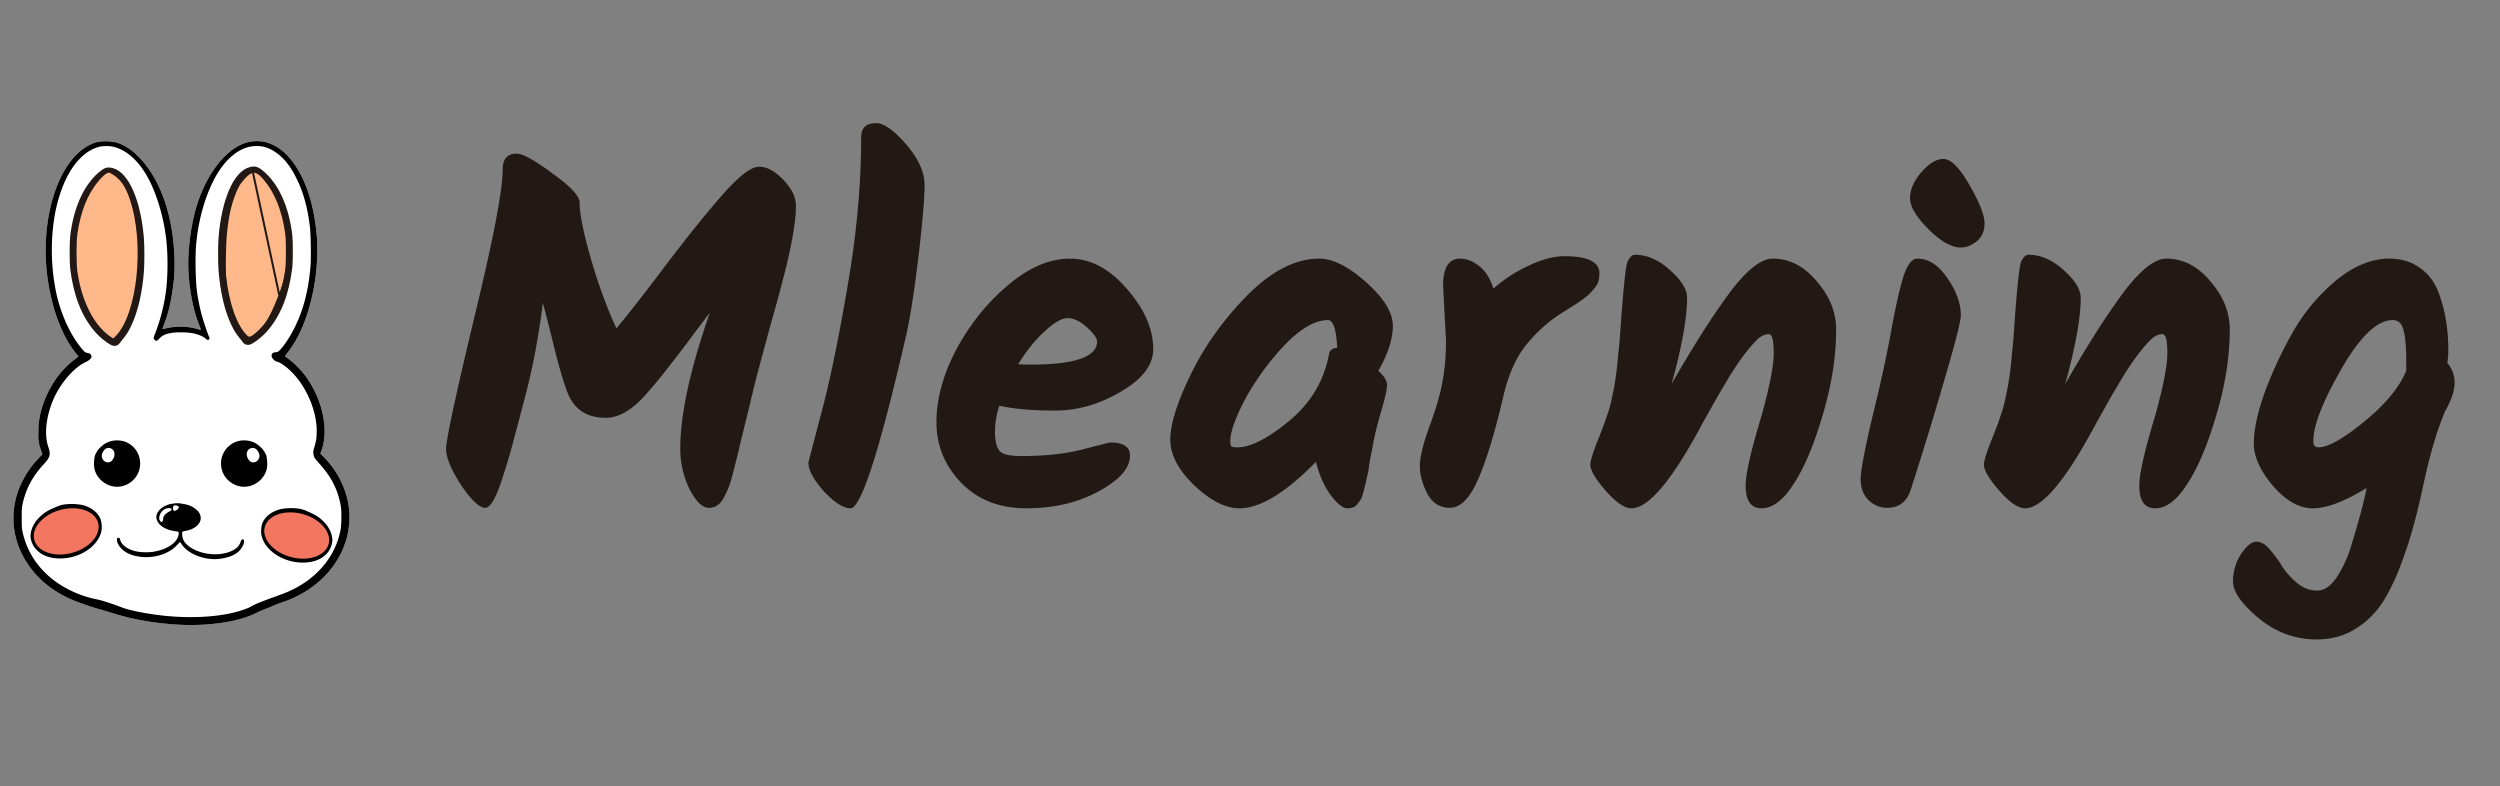 <svg xmlns="http://www.w3.org/2000/svg" width="124" height="39" fill="none" viewBox="0 0 124 39">
  <rect x="0" y="0" width="124" height="39" fill="#808080" stroke="none"/>
  <g clip-path="url(#a)">
    <path fill="#fff" fill-rule="evenodd" d="M15.822 22.972c-.218-.238-.258-.307-.279-.479-.012-.094-.004-.146.051-.325a2.37 2.37 0 0 0 .116-.812c-.004-1.097-.618-2.405-1.454-3.1-.23-.192-.388-.29-.51-.316-.126-.026-.274-.189-.274-.298 0-.11.067-.167.201-.173.091-.004.116-.017.187-.086.223-.215.532-.684.772-1.17.428-.877.676-1.846.771-3.027.03-.4.015-1.552-.03-1.923-.114-.952-.318-1.71-.652-2.386-.318-.654-.648-1.058-1.09-1.353a1.556 1.556 0 0 0-.918-.282c-.812 0-1.606.656-2.155 1.777-.467.958-.755 2.081-.844 3.3a16.94 16.94 0 0 0 .032 1.94c.039.36.116.783.218 1.197.08.331.306 1.028.394 1.215.04.09.044.109.02.146-.043.063-.08.059-.177-.023-.12-.101-.294-.18-.538-.243-.268-.071-.825-.092-1.141-.041-.309.049-.455.113-.606.27a.543.543 0 0 1-.158.128c-.05 0-.134-.091-.134-.146 0-.027.026-.112.06-.191a9.36 9.36 0 0 0 .529-1.988c.12-.813.128-1.982.018-2.833-.117-.924-.394-1.903-.749-2.652-.47-.995-1.115-1.63-1.842-1.816a1.676 1.676 0 0 0-.737.002c-.416.108-.822.4-1.168.84-.493.63-.867 1.595-1.044 2.691a10.48 10.48 0 0 0 .112 3.775c.234 1.036.705 2.053 1.25 2.697.153.18.18.2.31.22.099.016.174.088.174.17 0 .093-.102.19-.28.276-.228.11-.41.24-.636.452a4.425 4.425 0 0 0-1.206 2.082c-.168.662-.173 1.236-.008 1.716.114.337.073.485-.22.8-.568.61-.9 1.232-1.065 1.988-.039.185-.045.27-.045.698 0 .428.004.512.045.701.241 1.11.934 2.051 1.973 2.677a5.404 5.404 0 0 0 1.738.666c.246.05.709.2 1.215.394.477.183 1.56.378 2.469.444 1.115.083 2.187.02 3.038-.18.366-.088.733-.214.881-.303.195-.116.492-.238 1.218-.5.504-.18.646-.24.944-.391 1.237-.63 2.072-1.696 2.297-2.939.045-.252.053-.914.01-1.147-.144-.829-.46-1.452-1.084-2.14v.001Z" clip-rule="evenodd"/>
    <path fill="#fff" fill-rule="evenodd" d="M1.907 21.406c.002-.31.01-.437.05-.65.204-1.161.889-2.305 1.756-2.934.095-.069.174-.132.174-.14 0-.006-.056-.081-.124-.165-.651-.808-1.133-2.032-1.366-3.472-.246-1.509-.144-3.083.284-4.41.465-1.446 1.287-2.41 2.221-2.608.2-.04.659-.024.853.033.374.108.75.345 1.097.69.746.743 1.302 1.866 1.584 3.2.223 1.063.282 2.289.155 3.227-.112.822-.232 1.328-.45 1.896a1.358 1.358 0 0 0-.082.242c.006.004.114-.016.24-.047a3.102 3.102 0 0 1 1.468.041c.095.028.176.051.183.051.022 0 .006-.061-.06-.217-.375-.892-.602-2.344-.542-3.456.081-1.47.368-2.652.881-3.647.543-1.044 1.258-1.751 1.999-1.972.241-.071.615-.09.857-.041 1.425.29 2.485 2.256 2.643 4.906a10.45 10.45 0 0 1-.166 2.358c-.246 1.322-.703 2.447-1.3 3.198a.93.93 0 0 0-.12.168c0 .01.071.072.158.134.455.342.809.741 1.127 1.278.648 1.094.852 2.392.514 3.287l-.05.136.166.17a4.478 4.478 0 0 1 1.153 2.02c.485 1.912-.501 3.88-2.439 4.866-.286.146-.463.22-.838.347a3.897 3.897 0 0 0-.378.148 3.112 3.112 0 0 1-.319.13c-.11.039-.325.132-.475.205-.15.073-.365.165-.477.205-.888.321-2.205.471-3.472.396-1.174-.069-2.289-.267-3.26-.578a13.491 13.491 0 0 0-.587-.175 8.137 8.137 0 0 1-.467-.142l-.49-.17c-1.327-.458-2.326-1.282-2.89-2.383a3.975 3.975 0 0 1-.045-3.587c.227-.474.485-.845.84-1.213l.193-.2-.073-.217" clip-rule="evenodd"/>
    <path fill="#000" fill-rule="evenodd" d="M4.902 7.027c-.934.197-1.756 1.162-2.221 2.608-.429 1.328-.53 2.901-.284 4.41.234 1.44.715 2.664 1.366 3.473.068.083.124.158.124.164 0 .009-.079.071-.174.14-.867.63-1.552 1.773-1.757 2.935a3.243 3.243 0 0 0-.049.65c0 .438.02.587.126.91l.073.217-.193.199c-.355.368-.613.74-.84 1.212a3.975 3.975 0 0 0 .044 3.588c.565 1.101 1.564 1.926 2.892 2.382.173.061.391.138.49.17.095.035.304.098.466.143.16.042.425.122.587.174.971.311 2.086.51 3.26.58 1.267.075 2.584-.076 3.472-.397.112-.04.327-.132.477-.205.15-.073.365-.166.475-.205.112-.038.256-.097.319-.13.065-.032.234-.1.378-.148.376-.128.552-.201.838-.347 1.938-.987 2.924-2.954 2.44-4.865a4.478 4.478 0 0 0-1.154-2.02l-.167-.171.051-.136c.337-.896.134-2.193-.514-3.287a4.225 4.225 0 0 0-1.127-1.278.78.78 0 0 1-.158-.134c0-.01.053-.087.12-.168.597-.751 1.054-1.876 1.3-3.198a10.45 10.45 0 0 0 .166-2.358c-.158-2.65-1.218-4.616-2.643-4.906a2.068 2.068 0 0 0-.857.04c-.741.222-1.456.928-1.998 1.972-.514.995-.8 2.177-.882 3.647-.06 1.113.167 2.565.543 3.457.064.156.08.217.059.217-.007 0-.088-.023-.183-.051a3.103 3.103 0 0 0-1.469-.04c-.125.03-.233.05-.239.046-.004-.006.03-.114.081-.242.22-.568.339-1.074.45-1.896.129-.938.07-2.165-.154-3.227-.282-1.334-.838-2.457-1.584-3.2-.347-.345-.723-.583-1.096-.69a2.52 2.52 0 0 0-.853-.033v-.002Zm.738.256c.727.185 1.37.82 1.842 1.816.355.749.631 1.728.749 2.652.11.85.102 2.02-.018 2.833a9.352 9.352 0 0 1-.53 1.988.814.814 0 0 0-.06.19c0 .055.084.147.135.147a.527.527 0 0 0 .158-.128c.15-.156.297-.221.605-.27.317-.051.873-.03 1.142.04.243.063.418.143.538.244.097.081.134.086.176.023.025-.037.02-.055-.02-.146-.087-.187-.313-.884-.394-1.215a9.417 9.417 0 0 1-.217-1.198 16.723 16.723 0 0 1-.033-1.94c.09-1.217.378-2.34.845-3.3.548-1.12 1.342-1.776 2.155-1.776.343 0 .615.083.917.282.443.294.772.699 1.09 1.353.334.676.539 1.434.653 2.386.044.371.06 1.523.03 1.923-.096 1.181-.343 2.15-.772 3.028-.24.485-.548.954-.772 1.17-.07.068-.095.08-.186.085-.134.006-.202.063-.202.173 0 .11.149.272.274.298.122.027.28.124.51.315.837.697 1.45 2.005 1.454 3.1 0 .332-.026.53-.115.813-.055.178-.063.231-.051.325.02.173.06.241.278.479.624.688.94 1.312 1.084 2.14.043.234.035.896-.01 1.148-.225 1.242-1.06 2.308-2.296 2.938-.3.152-.441.211-.945.392-.727.262-1.023.384-1.218.5-.148.089-.516.214-.881.302-.851.2-1.923.264-3.038.18-.91-.066-1.992-.261-2.47-.444-.505-.193-.968-.343-1.214-.394a5.406 5.406 0 0 1-1.738-.666c-1.04-.625-1.732-1.566-1.973-2.677-.041-.188-.045-.267-.045-.7 0-.433.006-.514.045-.699.164-.755.497-1.376 1.066-1.988.292-.315.333-.463.219-.8-.165-.48-.16-1.054.008-1.716a4.422 4.422 0 0 1 1.206-2.081c.226-.213.408-.344.636-.453.178-.085.28-.183.28-.276 0-.081-.075-.154-.175-.17-.13-.02-.156-.039-.308-.22-.546-.643-1.017-1.661-1.251-2.696a10.48 10.48 0 0 1-.112-3.776c.177-1.096.55-2.06 1.044-2.69.345-.44.75-.733 1.167-.84.21-.055.53-.057.738-.002v-.002Z" clip-rule="evenodd"/>
    <path fill="#000" fill-rule="evenodd" d="M8.6 24.979c-.183.02-.293.053-.453.136-.26.136-.425.386-.388.589.057.327.408.569.926.643.156.02.168.027.177.073.014.102-.041.262-.13.384-.2.273-.634.488-1.138.565-.298.044-.694.026-.934-.045-.38-.112-.619-.297-.694-.534-.035-.108-.041-.116-.098-.116-.056 0-.06.004-.067.09-.006.067.008.12.057.219.12.244.377.442.7.546.792.252 1.743.038 2.228-.5.07-.077.134-.142.14-.142a.38.38 0 0 1 .08.102c.308.482 1.133.808 1.848.733.416-.045.747-.165.962-.351.227-.197.373-.563.246-.614-.055-.02-.088.01-.13.126-.076.21-.193.327-.445.445-.59.276-1.48.196-2.047-.181-.272-.183-.396-.378-.402-.632-.002-.165-.034-.14.262-.205.406-.091.685-.368.654-.652a.53.53 0 0 0-.191-.358c-.187-.174-.39-.264-.717-.313a1.218 1.218 0 0 0-.447-.01v.002Zm.2.112c.08.04.09.079.039.144-.035.042-.146.11-.187.11-.032 0-.073-.076-.073-.137 0-.132.096-.183.222-.117Zm-.32.132c.065.036.045.075-.075.144-.226.128-.313.235-.313.381 0 .088-.045.15-.1.14-.018-.003-.049-.04-.07-.085-.033-.07-.035-.09-.015-.185a.525.525 0 0 1 .343-.396c.08-.024.183-.024.23 0Zm-5.292-.201c-.173.03-.23.049-.463.148-.392.165-.58.288-.819.54-.244.258-.39.585-.39.875 0 .23.12.51.293.684.284.289.668.43 1.18.43.97 0 1.874-.598 2.04-1.35a1.285 1.285 0 0 0-.038-.59c-.128-.331-.45-.59-.887-.707a2.808 2.808 0 0 0-.916-.03Zm.776.264c.325.069.648.29.757.52.201.414-.02.93-.556 1.3a2.737 2.737 0 0 1-.672.296c-.17.045-.244.053-.504.055-.258 0-.329-.007-.463-.045-.335-.095-.57-.268-.686-.503-.215-.435.022-.961.602-1.343.218-.14.32-.182.577-.24.118-.026.231-.052.254-.056.1-.022.558-.012.69.017v-.001Z" clip-rule="evenodd"/>
    <path fill="#F2755F" d="M3.568 27.424c.875-.233 1.457-.9 1.3-1.49-.157-.59-.994-.878-1.869-.645-.874.233-1.456.9-1.299 1.49.157.59.994.878 1.868.645Z"/>
    <path fill="#000" fill-rule="evenodd" d="M13.896 25.258c-.437.117-.76.376-.887.706a1.28 1.28 0 0 0-.039.591c.167.751 1.07 1.349 2.041 1.349.512 0 .896-.14 1.18-.43.173-.174.293-.454.293-.684 0-.29-.147-.617-.39-.875-.24-.252-.427-.375-.819-.54a1.688 1.688 0 0 0-.463-.148 2.805 2.805 0 0 0-.916.03Zm.83.217c.023.004.136.03.255.057.257.056.36.1.576.24.58.381.818.907.603 1.341-.116.236-.351.408-.687.504-.133.038-.204.045-.463.045-.26-.002-.333-.01-.503-.055a2.7 2.7 0 0 1-.672-.297c-.536-.37-.758-.885-.557-1.3.11-.229.433-.45.758-.52a3.23 3.23 0 0 1 .69-.016v.001Z" clip-rule="evenodd"/>
    <path fill="#F2755F" d="M16.3 26.984c.157-.59-.425-1.256-1.3-1.49-.874-.232-1.71.056-1.868.646-.157.59.425 1.257 1.3 1.49.874.233 1.71-.056 1.868-.646Z"/>
    <path fill="#FFB88A" stroke="#221914" stroke-width=".1" d="M12.539 8.522c-.1.018-.208.092-.31.186a2.682 2.682 0 0 0-.256.28c-.08.097-.199.261-.354.666a5.87 5.87 0 0 0-.307 1.14 10.017 10.017 0 0 0-.143 1.442c-.035 1.309-.057 2.184.32 3.199.113.302.234.624.38.876.146.255.309.42.499.437.155.014.316-.072.478-.23.16-.158.313-.38.451-.621.274-.48.481-1.02.561-1.228l-1.32-6.147Zm0 0 .016-.002c.138-.017.316.072.513.271.194.196.396.487.58.845a6.37 6.37 0 0 1 .681 2.674c.023 1.047-.265 1.823-.47 2.358l-1.32-6.146Z"/>
    <path fill="#231815" fill-rule="evenodd" stroke="#221914" stroke-miterlimit="10" stroke-width=".1" d="M12.394 8.338c-.758.203-1.353 1.568-1.503 3.44-.03.364-.03 1.258-.002 1.625.083 1.064.3 1.996.624 2.678.138.289.241.455.414.662.075.09.152.187.17.218.039.059.126.097.223.097.153 0 .638-.365.916-.69.656-.764 1.048-1.77 1.213-3.107.034-.284.034-1.3 0-1.594-.169-1.4-.668-2.51-1.413-3.138-.264-.221-.388-.257-.642-.19Zm.323.173c.122.073.264.205.412.384.555.66.906 1.548 1.066 2.68.051.37.051 1.424 0 1.808-.13.958-.428 1.809-.867 2.473-.243.368-.59.717-.889.891l-.09.053-.13-.13c-1.106-1.094-1.48-4.662-.718-6.868.03-.089.128-.409.349-.75 0 0 .225-.347.61-.545.028-.015.11-.085.257.004Z" clip-rule="evenodd"/>
    <path fill="#FFB88A" fill-rule="evenodd" d="M5.431 8.52c.24.03.499.344.614.486.084.102.205.271.362.68.172.445.255.832.31 1.15.119.689.138 1.234.144 1.448.034 1.308.058 2.192-.325 3.218-.224.603-.486 1.307-.92 1.346-.709.064-1.383-1.696-1.542-2.112-.205-.537-.497-1.32-.474-2.377.044-1.99 1.179-3.92 1.831-3.839Z" clip-rule="evenodd"/>
    <path fill="#231815" fill-rule="evenodd" stroke="#221914" stroke-miterlimit="10" stroke-width=".1" d="M4.944 8.579c-.746.627-1.245 1.738-1.413 3.137-.035.294-.035 1.31 0 1.594.164 1.338.556 2.343 1.212 3.107.279.325.764.69.916.69.097 0 .185-.038.223-.097.018-.03.096-.128.17-.218.173-.207.277-.373.415-.662.323-.681.54-1.614.623-2.678.029-.367.029-1.26-.002-1.624-.15-1.873-.745-3.237-1.502-3.44-.254-.068-.378-.03-.642.19Zm.576-.023c.384.198.61.545.61.545.22.341.318.662.349.75.761 2.206.388 5.774-.72 6.868l-.13.13-.089-.052c-.298-.175-.645-.524-.889-.892-.439-.663-.737-1.514-.867-2.473-.05-.384-.05-1.438 0-1.807.16-1.133.512-2.02 1.066-2.68.148-.18.29-.311.412-.385.148-.088.23-.02.258-.004Z" clip-rule="evenodd"/>
    <path fill="#000" fill-rule="evenodd" d="M5.517 21.877a1.1 1.1 0 0 0-.485.265 1.083 1.083 0 0 0-.323.456c-.045.14-.06.467-.03.623.117.603.747 1.025 1.341.901a1.157 1.157 0 0 0 .813-1.646 1.143 1.143 0 0 0-.669-.581 1.255 1.255 0 0 0-.648-.018Zm.026.388c.191.113.179.428-.022.607-.132.115-.342.067-.429-.102-.06-.114-.059-.211.006-.341.102-.203.274-.268.445-.165Zm6.211-.37c-.285.09-.539.31-.669.58a1.067 1.067 0 0 0-.122.522c0 .543.39 1.012.935 1.125.595.124 1.224-.298 1.342-.9a1.778 1.778 0 0 0-.03-.624 1.081 1.081 0 0 0-.324-.456 1.095 1.095 0 0 0-.485-.265 1.255 1.255 0 0 0-.648.018Zm1.066.534c.064.13.067.228.006.341-.088.169-.297.218-.429.102-.2-.178-.213-.493-.022-.607.17-.104.343-.038.444.165Z" clip-rule="evenodd"/>
  </g>
  <path fill="#221914" d="M25.629 7.62c.304 0 .896.328 1.776.984.896.64 1.344 1.12 1.344 1.44 0 .56.184 1.48.552 2.76.368 1.28.792 2.44 1.272 3.48.48-.56 1.288-1.592 2.424-3.096 1.152-1.52 2.12-2.72 2.904-3.6.784-.88 1.368-1.32 1.752-1.32.384 0 .784.216 1.2.648.416.432.624.864.624 1.296 0 .432-.064.992-.192 1.68a25.728 25.728 0 0 1-.432 1.896 78.51 78.51 0 0 1-.648 2.376l-.648 2.4c-.144.576-.296 1.2-.456 1.872-.16.656-.288 1.176-.384 1.56-.08.368-.176.76-.288 1.176-.096.4-.184.712-.264.936-.08.208-.168.4-.264.576-.176.336-.424.504-.744.504s-.64-.312-.96-.936a4.59 4.59 0 0 1-.456-1.992c0-1.696.488-3.944 1.464-6.744-.272.352-.664.872-1.176 1.56a87.671 87.671 0 0 1-1.152 1.488c-.24.304-.544.664-.912 1.08-.656.72-1.296 1.08-1.92 1.08-.832 0-1.424-.328-1.776-.984-.176-.336-.416-1.088-.72-2.256-.288-1.184-.496-2-.624-2.448-.208 1.648-.488 3.144-.84 4.488a513.781 513.781 0 0 1-.696 2.64c-.112.416-.264.92-.456 1.512-.32 1.008-.608 1.512-.864 1.512-.288 0-.688-.376-1.2-1.128-.496-.768-.744-1.368-.744-1.8 0-.432.464-2.592 1.392-6.48.944-3.888 1.416-6.344 1.416-7.368 0-.528.232-.792.696-.792Zm17.829-1.512c.384 0 .88.352 1.488 1.056.608.704.912 1.376.912 2.016 0 .64-.096 1.784-.288 3.432-.192 1.632-.392 2.936-.6 3.912-1.328 5.792-2.256 8.688-2.784 8.688-.352 0-.792-.28-1.32-.84-.512-.576-.768-1.048-.768-1.416 0-.032.216-.864.648-2.496.432-1.632.864-3.728 1.296-6.288.448-2.576.672-5.032.672-7.368 0-.464.248-.696.744-.696ZM57.2 17.316c0 .784-.536 1.488-1.608 2.112-1.056.624-2.144.936-3.264.936-1.12 0-2.04-.08-2.76-.24a4.077 4.077 0 0 0-.216 1.296c0 .432.072.744.216.936.144.176.504.264 1.08.264 1.2 0 2.224-.112 3.072-.336.864-.224 1.312-.336 1.344-.336.656 0 .984.216.984.648 0 .624-.52 1.216-1.56 1.776-1.024.56-2.216.84-3.576.84-1.344 0-2.424-.424-3.24-1.272-.816-.848-1.224-1.848-1.224-3 0-1.168.336-2.384 1.008-3.648.688-1.264 1.544-2.32 2.568-3.168 1.024-.864 2.04-1.296 3.048-1.296 1.024 0 1.968.504 2.832 1.512.864.992 1.296 1.984 1.296 2.976Zm-2.784-.384c0-.16-.168-.392-.504-.696-.336-.304-.656-.456-.96-.456-.288 0-.664.216-1.128.648-.464.416-.904.96-1.32 1.632.144.016.352.024.624.024 2.192 0 3.288-.384 3.288-1.152Zm13.95 1.464c.288.256.432.488.432.696 0 .208-.096.64-.288 1.296-.192.656-.32 1.168-.384 1.536-.064.352-.12.632-.168.84-.032.208-.056.376-.072.504a3.713 3.713 0 0 1-.096.432c-.032.176-.064.32-.096.432a2.468 2.468 0 0 1-.096.36 1.155 1.155 0 0 1-.12.312 8.86 8.86 0 0 1-.168.216c-.096.128-.256.192-.48.192-.224 0-.504-.224-.84-.672-.32-.448-.56-.992-.72-1.632-1.504 1.536-2.768 2.304-3.792 2.304-.688 0-1.432-.376-2.232-1.128-.8-.768-1.2-1.528-1.2-2.28 0-.768.344-1.856 1.032-3.264.688-1.408 1.624-2.712 2.808-3.912 1.2-1.2 2.384-1.8 3.552-1.8.672 0 1.448.392 2.328 1.176.88.784 1.32 1.504 1.32 2.16 0 .64-.24 1.384-.72 2.232Zm-6.984 3.792c.64 0 1.488-.432 2.544-1.296 1.072-.88 1.736-1.984 1.992-3.312.016-.192.152-.304.408-.336-.048-.912-.2-1.368-.456-1.368-.64 0-1.36.416-2.16 1.248a12.738 12.738 0 0 0-1.944 2.664c-.496.944-.744 1.64-.744 2.088 0 .128.016.216.048.264.048.032.152.048.312.048Zm10.339-5.304-.144-2.712c0-.896.28-1.344.84-1.344.32 0 .632.12.936.36.32.24.56.616.72 1.128a7.042 7.042 0 0 1 1.776-1.152c.656-.304 1.232-.456 1.728-.456 1.168 0 1.752.28 1.752.84 0 .288-.056.504-.168.648a2.806 2.806 0 0 1-.24.288 1.664 1.664 0 0 1-.288.264l-.288.216c-.368.24-.632.408-.792.504a7.248 7.248 0 0 0-1.848 1.632c-.512.624-.896 1.496-1.152 2.616-.432 1.84-.856 3.216-1.272 4.128-.4.896-.856 1.344-1.368 1.344-.496 0-.872-.24-1.128-.72-.24-.48-.36-.928-.36-1.344 0-.432.152-1.072.456-1.92.32-.848.536-1.576.648-2.184.128-.624.192-1.336.192-2.136Zm16.207-4.056c.832 0 1.56.376 2.184 1.128.64.736.96 1.528.96 2.376 0 1.36-.224 2.784-.672 4.272-.432 1.472-.912 2.608-1.44 3.408-.512.8-1.04 1.2-1.584 1.2-.528 0-.792-.376-.792-1.128 0-.576.264-1.736.792-3.48.4-1.44.6-2.472.6-3.096 0-.624-.08-.936-.24-.936-.208 0-.416.104-.624.312-.192.208-.352.392-.48.552-.128.16-.28.368-.456.624-.16.24-.304.464-.432.672-.112.192-.264.448-.456.768-.176.304-.32.56-.432.768a36.57 36.57 0 0 0-.432.768c-1.488 2.784-2.656 4.176-3.504 4.176-.336 0-.76-.288-1.272-.864-.512-.592-.768-1.024-.768-1.296 0-.176.112-.552.336-1.128.24-.592.408-1.04.504-1.344.112-.32.2-.656.264-1.008.08-.352.144-.728.192-1.128.048-.416.08-.736.096-.96.032-.224.064-.576.096-1.056.144-2.08.264-3.232.36-3.456.112-.224.232-.336.36-.336.608 0 1.192.256 1.752.768.56.496.84.952.84 1.368 0 .992-.256 2.416-.768 4.272 1.04-1.824 1.984-3.312 2.832-4.464.864-1.168 1.592-1.752 2.184-1.752Zm6.81-3c0-.416.183-.84.551-1.272.384-.448.752-.672 1.104-.672.368 0 .8.432 1.296 1.296.496.864.744 1.496.744 1.896 0 .384-.128.68-.384.888-.256.208-.52.312-.792.312-.464 0-1-.304-1.608-.912-.608-.608-.912-1.12-.912-1.536Zm.36 3c.56 0 1.055.32 1.487.96.448.64.672 1.256.672 1.848 0 .304-.28 1.4-.84 3.288a183.963 183.963 0 0 1-1.632 5.328c-.192.624-.584.936-1.176.936-.352 0-.664-.128-.936-.384-.256-.272-.384-.616-.384-1.032 0-.432.2-1.488.6-3.168.416-1.696.728-3.136.936-4.32.224-1.2.424-2.072.6-2.616.192-.56.416-.84.672-.84Zm12.354 0c.832 0 1.56.376 2.184 1.128.64.736.96 1.528.96 2.376 0 1.36-.224 2.784-.672 4.272-.432 1.472-.912 2.608-1.44 3.408-.512.8-1.04 1.2-1.584 1.2-.528 0-.792-.376-.792-1.128 0-.576.264-1.736.792-3.48.4-1.44.6-2.472.6-3.096 0-.624-.08-.936-.24-.936-.208 0-.416.104-.624.312-.192.208-.352.392-.48.552-.128.16-.28.368-.456.624-.16.24-.304.464-.432.672-.112.192-.264.448-.456.768-.176.304-.32.56-.432.768a36.57 36.57 0 0 0-.432.768c-1.488 2.784-2.656 4.176-3.504 4.176-.336 0-.76-.288-1.272-.864-.513-.592-.769-1.024-.769-1.296 0-.176.112-.552.337-1.128.24-.592.407-1.04.504-1.344.111-.32.2-.656.263-1.008.08-.352.145-.728.193-1.128.048-.416.08-.736.096-.96.032-.224.064-.576.096-1.056.144-2.08.264-3.232.36-3.456.112-.224.232-.336.36-.336.608 0 1.192.256 1.752.768.56.496.84.952.84 1.368 0 .992-.256 2.416-.768 4.272 1.04-1.824 1.984-3.312 2.832-4.464.864-1.168 1.592-1.752 2.184-1.752Zm13.937 5.184c.24.272.36.6.36.984s-.16.856-.48 1.416c-.4.96-.752 2.152-1.056 3.576-.304 1.424-.608 2.56-.912 3.408-.288.864-.608 1.6-.96 2.208a4.338 4.338 0 0 1-1.392 1.512c-.592.4-1.272.6-2.04.6-1.072 0-2.032-.352-2.88-1.056-.848-.704-1.272-1.312-1.272-1.824 0-.496.136-.952.408-1.368.272-.4.52-.6.744-.6.24 0 .464.128.672.384.224.256.424.528.6.816.192.304.44.584.744.84s.64.384 1.008.384.704-.24 1.008-.72c.304-.48.536-1 .696-1.56.4-1.312.648-2.248.744-2.808-1.088.672-1.976 1.008-2.664 1.008-.672 0-1.328-.368-1.968-1.104-.64-.752-.96-1.456-.96-2.112 0-.672.176-1.504.528-2.496a20.184 20.184 0 0 1 1.392-3 9.43 9.43 0 0 1 2.16-2.592c.88-.72 1.76-1.08 2.64-1.08.592 0 1.096.152 1.512.456.416.288.72.68.912 1.176.336.864.504 1.84.504 2.928 0 .16-.016.368-.048.624Zm-6.648 3.864c0 .208.088.312.264.312.464 0 1.216-.424 2.256-1.272 1.04-.848 1.736-1.688 2.088-2.52v-.456c0-1.04-.096-1.672-.288-1.896a.48.48 0 0 0-.384-.168c-.768 0-1.616.808-2.544 2.424-.928 1.616-1.392 2.808-1.392 3.576Z"/>
  <defs>
    <clipPath id="a">
      <path fill="#fff" d="M.667 7h16.666v24H.667z"/>
    </clipPath>
  </defs>
</svg>
